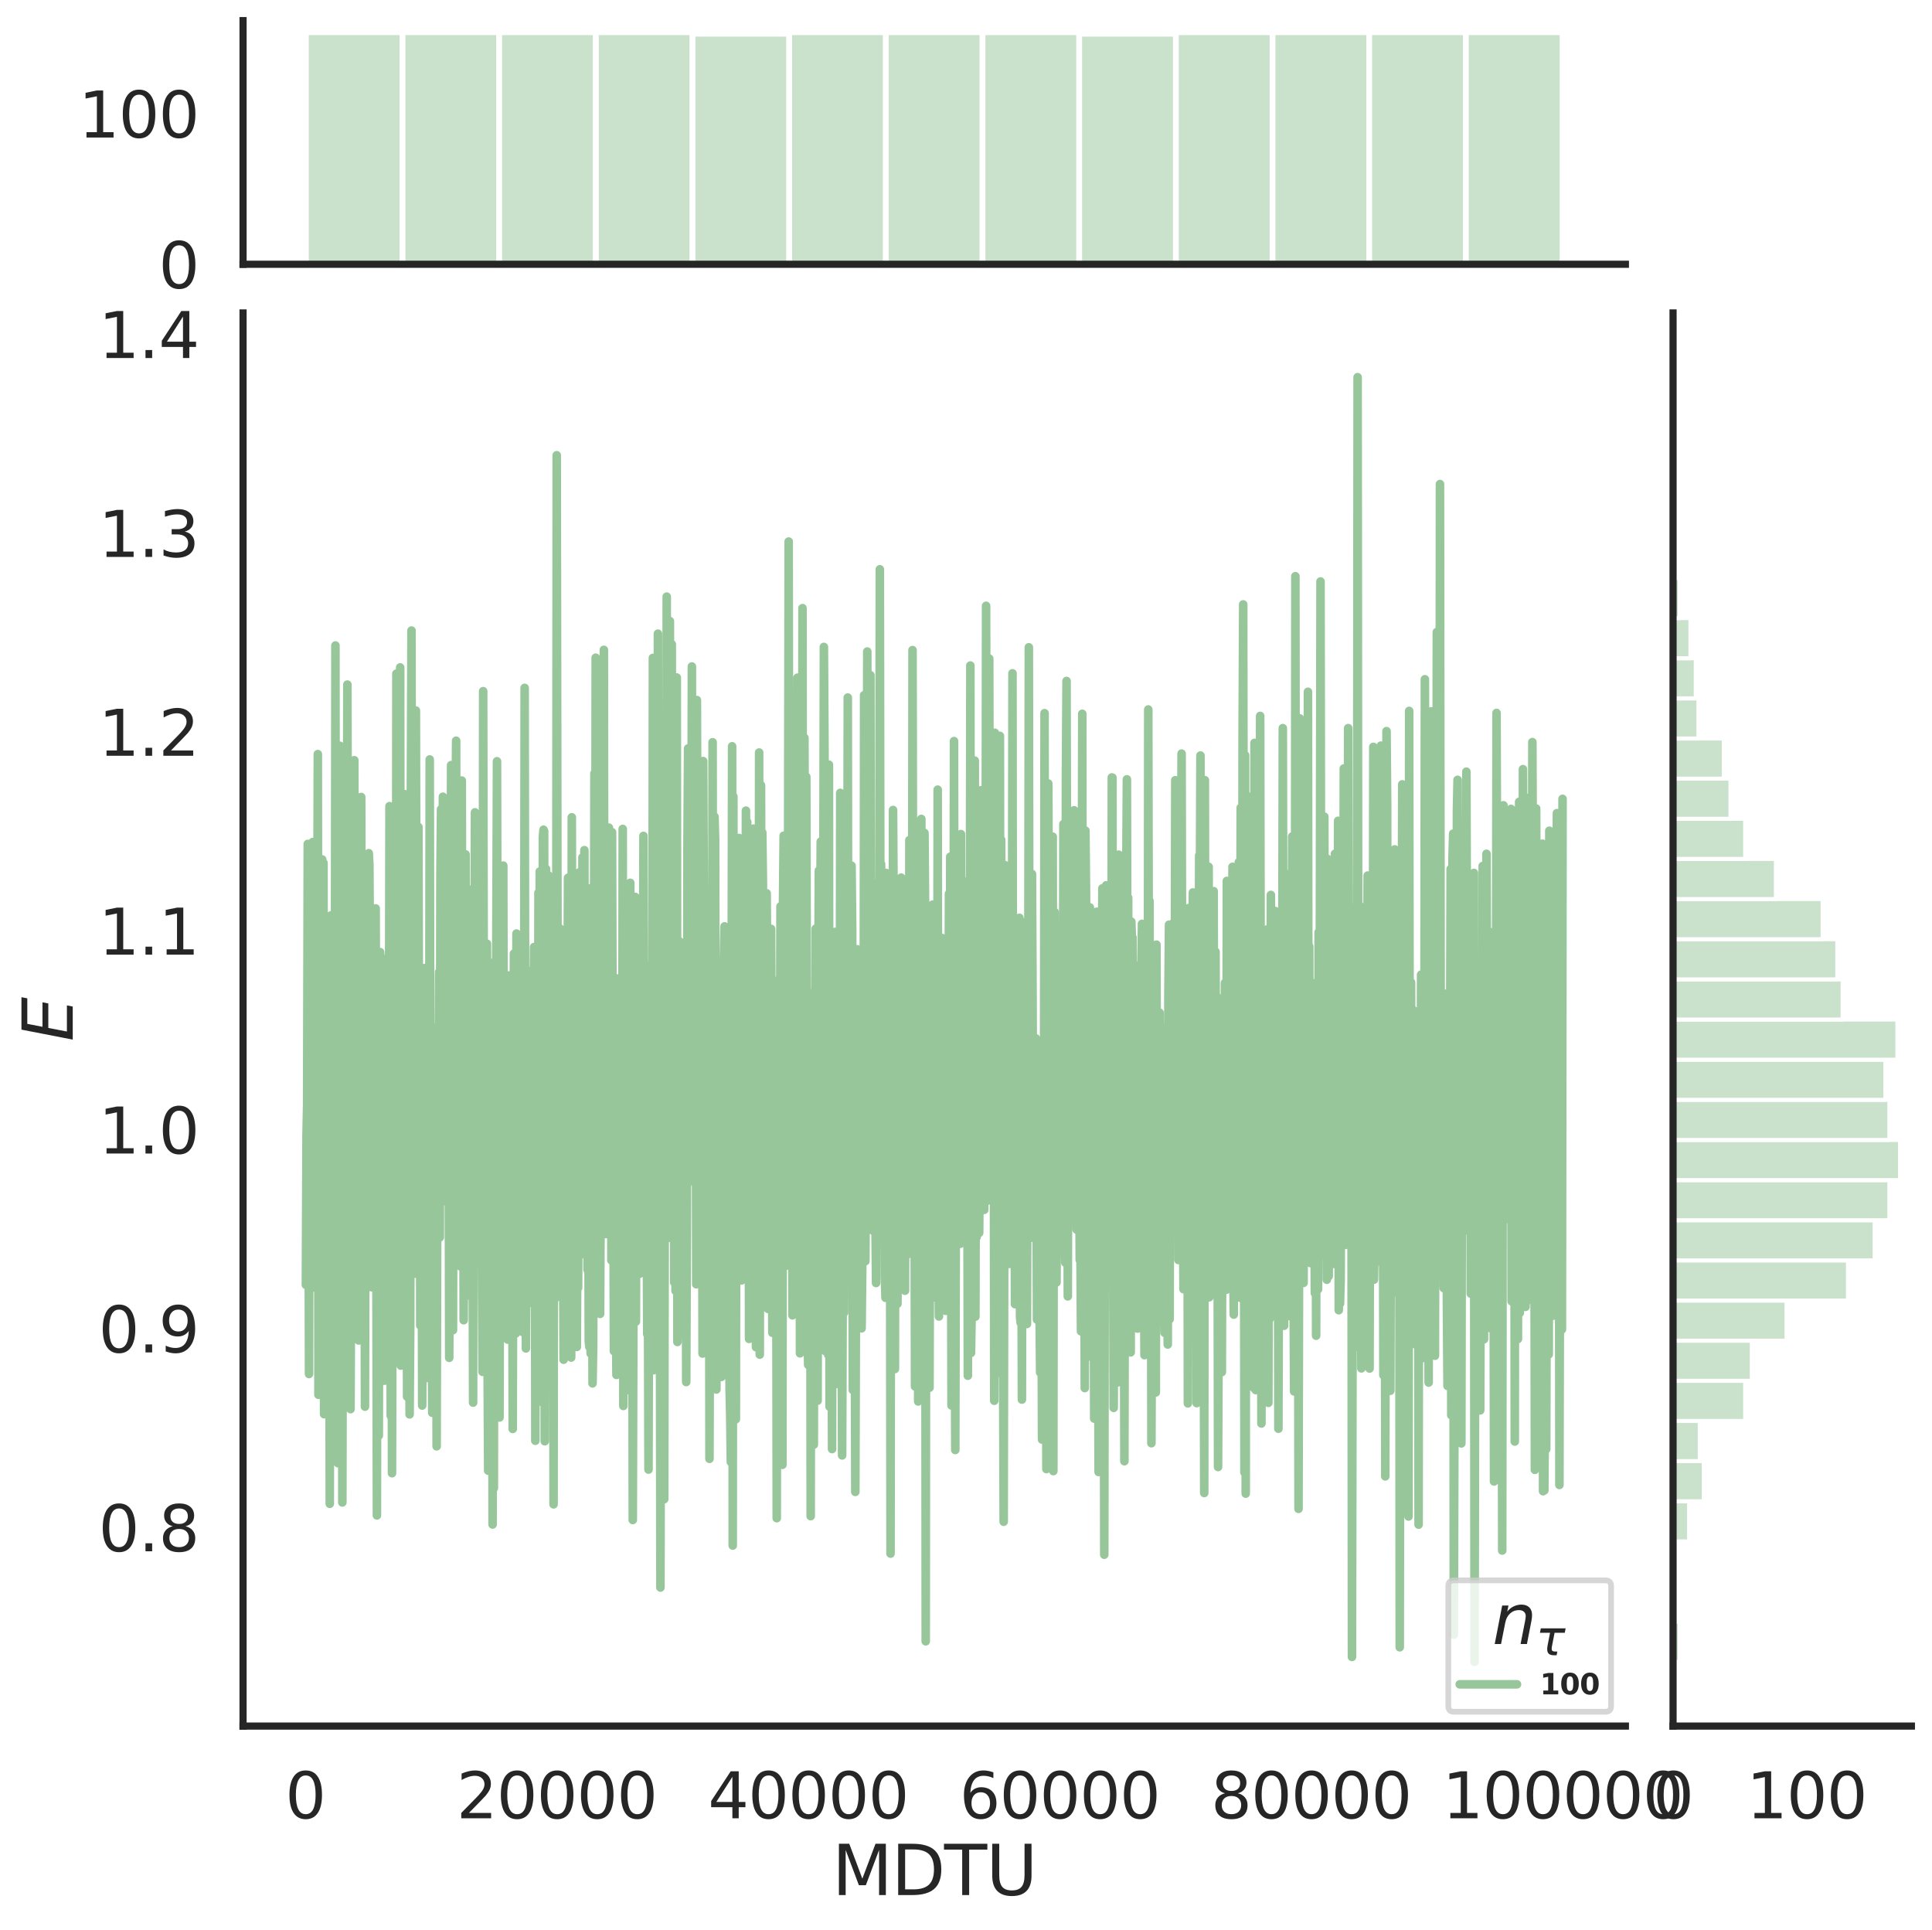<?xml version="1.0" encoding="utf-8" standalone="no"?>
<!DOCTYPE svg PUBLIC "-//W3C//DTD SVG 1.1//EN"
  "http://www.w3.org/Graphics/SVG/1.1/DTD/svg11.dtd">
<svg height="674.159pt" version="1.1" viewBox="0 0 674.984 674.159" width="674.984pt" xmlns="http://www.w3.org/2000/svg" xmlns:xlink="http://www.w3.org/1999/xlink">
 <defs>
  <style type="text/css">*{stroke-linecap:butt;stroke-linejoin:round;}</style>
 </defs>
 <g id="figure_1">
  <g id="patch_1">
   <path d="M 0 674.159 
L 674.984 674.159 
L 674.984 0 
L 0 0 
z
" style="fill:#ffffff;"/>
  </g>
  <g id="axes_1">
   <g id="patch_2">
    <path d="M 84.914 602.94 
L 567.864 602.94 
L 567.864 109.327 
L 84.914 109.327 
z
" style="fill:none;"/>
   </g>
   <g id="matplotlib.axis_1">
    <g id="xtick_1">
     <g id="text_1">
      <!-- 0 -->
      <g style="fill:#262626;" transform="translate(99.648 635.157)scale(0.22 -0.22)">
       <defs>
        <path d="M 2034 4250 
Q 1547 4250 1301 3770 
Q 1056 3291 1056 2328 
Q 1056 1369 1301 889 
Q 1547 409 2034 409 
Q 2525 409 2770 889 
Q 3016 1369 3016 2328 
Q 3016 3291 2770 3770 
Q 2525 4250 2034 4250 
z
M 2034 4750 
Q 2819 4750 3233 4129 
Q 3647 3509 3647 2328 
Q 3647 1150 3233 529 
Q 2819 -91 2034 -91 
Q 1250 -91 836 529 
Q 422 1150 422 2328 
Q 422 3509 836 4129 
Q 1250 4750 2034 4750 
z
" id="DejaVuSans-30" transform="scale(0.016)"/>
       </defs>
       <use xlink:href="#DejaVuSans-30"/>
      </g>
     </g>
    </g>
    <g id="xtick_2">
     <g id="text_2">
      <!-- 20000 -->
      <g style="fill:#262626;" transform="translate(159.506 635.157)scale(0.22 -0.22)">
       <defs>
        <path d="M 1228 531 
L 3431 531 
L 3431 0 
L 469 0 
L 469 531 
Q 828 903 1448 1529 
Q 2069 2156 2228 2338 
Q 2531 2678 2651 2914 
Q 2772 3150 2772 3378 
Q 2772 3750 2511 3984 
Q 2250 4219 1831 4219 
Q 1534 4219 1204 4116 
Q 875 4013 500 3803 
L 500 4441 
Q 881 4594 1212 4672 
Q 1544 4750 1819 4750 
Q 2544 4750 2975 4387 
Q 3406 4025 3406 3419 
Q 3406 3131 3298 2873 
Q 3191 2616 2906 2266 
Q 2828 2175 2409 1742 
Q 1991 1309 1228 531 
z
" id="DejaVuSans-32" transform="scale(0.016)"/>
       </defs>
       <use xlink:href="#DejaVuSans-32"/>
       <use x="63.623" xlink:href="#DejaVuSans-30"/>
       <use x="127.246" xlink:href="#DejaVuSans-30"/>
       <use x="190.869" xlink:href="#DejaVuSans-30"/>
       <use x="254.492" xlink:href="#DejaVuSans-30"/>
      </g>
     </g>
    </g>
    <g id="xtick_3">
     <g id="text_3">
      <!-- 40000 -->
      <g style="fill:#262626;" transform="translate(247.359 635.157)scale(0.22 -0.22)">
       <defs>
        <path d="M 2419 4116 
L 825 1625 
L 2419 1625 
L 2419 4116 
z
M 2253 4666 
L 3047 4666 
L 3047 1625 
L 3713 1625 
L 3713 1100 
L 3047 1100 
L 3047 0 
L 2419 0 
L 2419 1100 
L 313 1100 
L 313 1709 
L 2253 4666 
z
" id="DejaVuSans-34" transform="scale(0.016)"/>
       </defs>
       <use xlink:href="#DejaVuSans-34"/>
       <use x="63.623" xlink:href="#DejaVuSans-30"/>
       <use x="127.246" xlink:href="#DejaVuSans-30"/>
       <use x="190.869" xlink:href="#DejaVuSans-30"/>
       <use x="254.492" xlink:href="#DejaVuSans-30"/>
      </g>
     </g>
    </g>
    <g id="xtick_4">
     <g id="text_4">
      <!-- 60000 -->
      <g style="fill:#262626;" transform="translate(335.212 635.157)scale(0.22 -0.22)">
       <defs>
        <path d="M 2113 2584 
Q 1688 2584 1439 2293 
Q 1191 2003 1191 1497 
Q 1191 994 1439 701 
Q 1688 409 2113 409 
Q 2538 409 2786 701 
Q 3034 994 3034 1497 
Q 3034 2003 2786 2293 
Q 2538 2584 2113 2584 
z
M 3366 4563 
L 3366 3988 
Q 3128 4100 2886 4159 
Q 2644 4219 2406 4219 
Q 1781 4219 1451 3797 
Q 1122 3375 1075 2522 
Q 1259 2794 1537 2939 
Q 1816 3084 2150 3084 
Q 2853 3084 3261 2657 
Q 3669 2231 3669 1497 
Q 3669 778 3244 343 
Q 2819 -91 2113 -91 
Q 1303 -91 875 529 
Q 447 1150 447 2328 
Q 447 3434 972 4092 
Q 1497 4750 2381 4750 
Q 2619 4750 2861 4703 
Q 3103 4656 3366 4563 
z
" id="DejaVuSans-36" transform="scale(0.016)"/>
       </defs>
       <use xlink:href="#DejaVuSans-36"/>
       <use x="63.623" xlink:href="#DejaVuSans-30"/>
       <use x="127.246" xlink:href="#DejaVuSans-30"/>
       <use x="190.869" xlink:href="#DejaVuSans-30"/>
       <use x="254.492" xlink:href="#DejaVuSans-30"/>
      </g>
     </g>
    </g>
    <g id="xtick_5">
     <g id="text_5">
      <!-- 80000 -->
      <g style="fill:#262626;" transform="translate(423.065 635.157)scale(0.22 -0.22)">
       <defs>
        <path d="M 2034 2216 
Q 1584 2216 1326 1975 
Q 1069 1734 1069 1313 
Q 1069 891 1326 650 
Q 1584 409 2034 409 
Q 2484 409 2743 651 
Q 3003 894 3003 1313 
Q 3003 1734 2745 1975 
Q 2488 2216 2034 2216 
z
M 1403 2484 
Q 997 2584 770 2862 
Q 544 3141 544 3541 
Q 544 4100 942 4425 
Q 1341 4750 2034 4750 
Q 2731 4750 3128 4425 
Q 3525 4100 3525 3541 
Q 3525 3141 3298 2862 
Q 3072 2584 2669 2484 
Q 3125 2378 3379 2068 
Q 3634 1759 3634 1313 
Q 3634 634 3220 271 
Q 2806 -91 2034 -91 
Q 1263 -91 848 271 
Q 434 634 434 1313 
Q 434 1759 690 2068 
Q 947 2378 1403 2484 
z
M 1172 3481 
Q 1172 3119 1398 2916 
Q 1625 2713 2034 2713 
Q 2441 2713 2670 2916 
Q 2900 3119 2900 3481 
Q 2900 3844 2670 4047 
Q 2441 4250 2034 4250 
Q 1625 4250 1398 4047 
Q 1172 3844 1172 3481 
z
" id="DejaVuSans-38" transform="scale(0.016)"/>
       </defs>
       <use xlink:href="#DejaVuSans-38"/>
       <use x="63.623" xlink:href="#DejaVuSans-30"/>
       <use x="127.246" xlink:href="#DejaVuSans-30"/>
       <use x="190.869" xlink:href="#DejaVuSans-30"/>
       <use x="254.492" xlink:href="#DejaVuSans-30"/>
      </g>
     </g>
    </g>
    <g id="xtick_6">
     <g id="text_6">
      <!-- 100000 -->
      <g style="fill:#262626;" transform="translate(503.919 635.157)scale(0.22 -0.22)">
       <defs>
        <path d="M 794 531 
L 1825 531 
L 1825 4091 
L 703 3866 
L 703 4441 
L 1819 4666 
L 2450 4666 
L 2450 531 
L 3481 531 
L 3481 0 
L 794 0 
L 794 531 
z
" id="DejaVuSans-31" transform="scale(0.016)"/>
       </defs>
       <use xlink:href="#DejaVuSans-31"/>
       <use x="63.623" xlink:href="#DejaVuSans-30"/>
       <use x="127.246" xlink:href="#DejaVuSans-30"/>
       <use x="190.869" xlink:href="#DejaVuSans-30"/>
       <use x="254.492" xlink:href="#DejaVuSans-30"/>
       <use x="318.115" xlink:href="#DejaVuSans-30"/>
      </g>
     </g>
    </g>
    <g id="text_7">
     <!-- MDTU -->
     <g style="fill:#262626;" transform="translate(290.683 661.968)scale(0.24 -0.24)">
      <defs>
       <path d="M 628 4666 
L 1569 4666 
L 2759 1491 
L 3956 4666 
L 4897 4666 
L 4897 0 
L 4281 0 
L 4281 4097 
L 3078 897 
L 2444 897 
L 1241 4097 
L 1241 0 
L 628 0 
L 628 4666 
z
" id="DejaVuSans-4d" transform="scale(0.016)"/>
       <path d="M 1259 4147 
L 1259 519 
L 2022 519 
Q 2988 519 3436 956 
Q 3884 1394 3884 2338 
Q 3884 3275 3436 3711 
Q 2988 4147 2022 4147 
L 1259 4147 
z
M 628 4666 
L 1925 4666 
Q 3281 4666 3915 4102 
Q 4550 3538 4550 2338 
Q 4550 1131 3912 565 
Q 3275 0 1925 0 
L 628 0 
L 628 4666 
z
" id="DejaVuSans-44" transform="scale(0.016)"/>
       <path d="M -19 4666 
L 3928 4666 
L 3928 4134 
L 2272 4134 
L 2272 0 
L 1638 0 
L 1638 4134 
L -19 4134 
L -19 4666 
z
" id="DejaVuSans-54" transform="scale(0.016)"/>
       <path d="M 556 4666 
L 1191 4666 
L 1191 1831 
Q 1191 1081 1462 751 
Q 1734 422 2344 422 
Q 2950 422 3222 751 
Q 3494 1081 3494 1831 
L 3494 4666 
L 4128 4666 
L 4128 1753 
Q 4128 841 3676 375 
Q 3225 -91 2344 -91 
Q 1459 -91 1007 375 
Q 556 841 556 1753 
L 556 4666 
z
" id="DejaVuSans-55" transform="scale(0.016)"/>
      </defs>
      <use xlink:href="#DejaVuSans-4d"/>
      <use x="86.279" xlink:href="#DejaVuSans-44"/>
      <use x="163.281" xlink:href="#DejaVuSans-54"/>
      <use x="224.365" xlink:href="#DejaVuSans-55"/>
     </g>
    </g>
   </g>
   <g id="matplotlib.axis_2">
    <g id="ytick_1">
     <g id="text_8">
      <!-- 0.8 -->
      <g style="fill:#262626;" transform="translate(34.428 541.884)scale(0.22 -0.22)">
       <defs>
        <path d="M 684 794 
L 1344 794 
L 1344 0 
L 684 0 
L 684 794 
z
" id="DejaVuSans-2e" transform="scale(0.016)"/>
       </defs>
       <use xlink:href="#DejaVuSans-30"/>
       <use x="63.623" xlink:href="#DejaVuSans-2e"/>
       <use x="95.41" xlink:href="#DejaVuSans-38"/>
      </g>
     </g>
    </g>
    <g id="ytick_2">
     <g id="text_9">
      <!-- 0.9 -->
      <g style="fill:#262626;" transform="translate(34.428 472.415)scale(0.22 -0.22)">
       <defs>
        <path d="M 703 97 
L 703 672 
Q 941 559 1184 500 
Q 1428 441 1663 441 
Q 2288 441 2617 861 
Q 2947 1281 2994 2138 
Q 2813 1869 2534 1725 
Q 2256 1581 1919 1581 
Q 1219 1581 811 2004 
Q 403 2428 403 3163 
Q 403 3881 828 4315 
Q 1253 4750 1959 4750 
Q 2769 4750 3195 4129 
Q 3622 3509 3622 2328 
Q 3622 1225 3098 567 
Q 2575 -91 1691 -91 
Q 1453 -91 1209 -44 
Q 966 3 703 97 
z
M 1959 2075 
Q 2384 2075 2632 2365 
Q 2881 2656 2881 3163 
Q 2881 3666 2632 3958 
Q 2384 4250 1959 4250 
Q 1534 4250 1286 3958 
Q 1038 3666 1038 3163 
Q 1038 2656 1286 2365 
Q 1534 2075 1959 2075 
z
" id="DejaVuSans-39" transform="scale(0.016)"/>
       </defs>
       <use xlink:href="#DejaVuSans-30"/>
       <use x="63.623" xlink:href="#DejaVuSans-2e"/>
       <use x="95.41" xlink:href="#DejaVuSans-39"/>
      </g>
     </g>
    </g>
    <g id="ytick_3">
     <g id="text_10">
      <!-- 1.0 -->
      <g style="fill:#262626;" transform="translate(34.428 402.945)scale(0.22 -0.22)">
       <use xlink:href="#DejaVuSans-31"/>
       <use x="63.623" xlink:href="#DejaVuSans-2e"/>
       <use x="95.41" xlink:href="#DejaVuSans-30"/>
      </g>
     </g>
    </g>
    <g id="ytick_4">
     <g id="text_11">
      <!-- 1.1 -->
      <g style="fill:#262626;" transform="translate(34.428 333.476)scale(0.22 -0.22)">
       <use xlink:href="#DejaVuSans-31"/>
       <use x="63.623" xlink:href="#DejaVuSans-2e"/>
       <use x="95.41" xlink:href="#DejaVuSans-31"/>
      </g>
     </g>
    </g>
    <g id="ytick_5">
     <g id="text_12">
      <!-- 1.2 -->
      <g style="fill:#262626;" transform="translate(34.428 264.007)scale(0.22 -0.22)">
       <use xlink:href="#DejaVuSans-31"/>
       <use x="63.623" xlink:href="#DejaVuSans-2e"/>
       <use x="95.41" xlink:href="#DejaVuSans-32"/>
      </g>
     </g>
    </g>
    <g id="ytick_6">
     <g id="text_13">
      <!-- 1.3 -->
      <g style="fill:#262626;" transform="translate(34.428 194.537)scale(0.22 -0.22)">
       <defs>
        <path d="M 2597 2516 
Q 3050 2419 3304 2112 
Q 3559 1806 3559 1356 
Q 3559 666 3084 287 
Q 2609 -91 1734 -91 
Q 1441 -91 1130 -33 
Q 819 25 488 141 
L 488 750 
Q 750 597 1062 519 
Q 1375 441 1716 441 
Q 2309 441 2620 675 
Q 2931 909 2931 1356 
Q 2931 1769 2642 2001 
Q 2353 2234 1838 2234 
L 1294 2234 
L 1294 2753 
L 1863 2753 
Q 2328 2753 2575 2939 
Q 2822 3125 2822 3475 
Q 2822 3834 2567 4026 
Q 2313 4219 1838 4219 
Q 1578 4219 1281 4162 
Q 984 4106 628 3988 
L 628 4550 
Q 988 4650 1302 4700 
Q 1616 4750 1894 4750 
Q 2613 4750 3031 4423 
Q 3450 4097 3450 3541 
Q 3450 3153 3228 2886 
Q 3006 2619 2597 2516 
z
" id="DejaVuSans-33" transform="scale(0.016)"/>
       </defs>
       <use xlink:href="#DejaVuSans-31"/>
       <use x="63.623" xlink:href="#DejaVuSans-2e"/>
       <use x="95.41" xlink:href="#DejaVuSans-33"/>
      </g>
     </g>
    </g>
    <g id="ytick_7">
     <g id="text_14">
      <!-- 1.4 -->
      <g style="fill:#262626;" transform="translate(34.428 125.068)scale(0.22 -0.22)">
       <use xlink:href="#DejaVuSans-31"/>
       <use x="63.623" xlink:href="#DejaVuSans-2e"/>
       <use x="95.41" xlink:href="#DejaVuSans-34"/>
      </g>
     </g>
    </g>
    <g id="text_15">
     <!-- $E$ -->
     <g style="fill:#262626;" transform="translate(25.436 363.813)rotate(-90)scale(0.24 -0.24)">
      <defs>
       <path d="M 1081 4666 
L 4031 4666 
L 3928 4134 
L 1606 4134 
L 1338 2753 
L 3566 2753 
L 3463 2222 
L 1234 2222 
L 909 531 
L 3284 531 
L 3181 0 
L 172 0 
L 1081 4666 
z
" id="DejaVuSans-Oblique-45" transform="scale(0.016)"/>
      </defs>
      <use transform="translate(0 0.094)" xlink:href="#DejaVuSans-Oblique-45"/>
     </g>
    </g>
   </g>
   <g id="line2d_1">
    <path clip-path="url(#p531f8e1b59)" d="M 106.867 448.813 
L 107.086 396.689 
L 107.306 385.903 
L 107.526 294.791 
L 107.965 479.953 
L 108.184 344.292 
L 108.404 414.311 
L 108.624 350.527 
L 108.843 422.539 
L 109.283 294.14 
L 109.502 409.771 
L 109.722 449.691 
L 109.941 403.275 
L 110.161 406.515 
L 110.381 399.038 
L 110.82 338.707 
L 111.04 263.419 
L 111.259 487.211 
L 111.479 360.236 
L 111.699 347.063 
L 111.918 356.403 
L 112.138 454.437 
L 112.357 459.625 
L 112.577 300.222 
L 112.797 409.867 
L 113.016 301.446 
L 113.236 493.988 
L 113.456 375.459 
L 113.675 438.833 
L 113.895 341.164 
L 114.334 332.27 
L 114.554 417.193 
L 114.773 344.791 
L 114.993 414.225 
L 115.213 525.296 
L 115.432 383.069 
L 115.652 319.746 
L 115.872 400.607 
L 116.091 332.411 
L 116.311 346 
L 116.53 409.644 
L 116.97 398.057 
L 117.189 225.483 
L 117.409 497.817 
L 117.629 357.438 
L 117.848 400.101 
L 118.068 511.104 
L 118.288 389.353 
L 118.507 349.75 
L 118.727 260.507 
L 118.946 328.087 
L 119.166 503.662 
L 119.386 262.857 
L 119.605 524.826 
L 120.045 314.337 
L 120.264 402.885 
L 120.484 350.076 
L 120.923 407.441 
L 121.143 346.771 
L 121.362 239.138 
L 121.802 436.836 
L 122.241 364.006 
L 122.461 492.224 
L 122.68 434.487 
L 122.9 300.148 
L 123.119 355.926 
L 123.339 371.844 
L 123.559 331.25 
L 123.778 265.56 
L 124.218 419.764 
L 124.437 322.043 
L 124.657 431.224 
L 124.876 295.615 
L 125.316 468.242 
L 125.975 352.098 
L 126.194 278.408 
L 126.414 405.982 
L 126.853 328.972 
L 127.073 417.278 
L 127.292 375.682 
L 127.512 491.365 
L 127.732 368.277 
L 127.951 370.699 
L 128.171 369.468 
L 128.391 364.98 
L 128.61 444.926 
L 128.83 298.035 
L 129.049 302.001 
L 129.269 340.064 
L 129.489 322.131 
L 129.928 449.681 
L 130.148 402.078 
L 130.367 424.749 
L 130.587 359.249 
L 130.807 439.912 
L 131.246 317.317 
L 131.685 529.356 
L 131.905 358.47 
L 132.124 343.784 
L 132.344 501.488 
L 132.564 377.281 
L 132.783 332.574 
L 133.003 336.026 
L 133.442 403.037 
L 133.662 394.151 
L 133.881 393.524 
L 134.101 453.58 
L 134.321 482.298 
L 134.76 340.426 
L 134.98 434.362 
L 135.199 334.82 
L 135.419 447.447 
L 135.638 463.782 
L 135.858 393.869 
L 136.078 281.604 
L 136.297 283.878 
L 136.517 494.546 
L 136.737 327.258 
L 136.956 514.611 
L 137.396 315.964 
L 137.615 299.606 
L 137.835 434.031 
L 138.054 332.268 
L 138.274 416.204 
L 138.494 235.311 
L 138.713 284.646 
L 139.153 471.78 
L 139.372 436.652 
L 139.592 375.301 
L 139.811 233.144 
L 140.031 477.032 
L 140.251 356.704 
L 140.47 344.917 
L 140.69 409.385 
L 140.91 307.117 
L 141.129 441.315 
L 141.349 277.401 
L 141.788 346.214 
L 142.008 364.529 
L 142.227 487.877 
L 142.447 352.151 
L 142.667 450.808 
L 142.886 356.803 
L 143.106 494.071 
L 143.326 462.717 
L 143.545 276.067 
L 143.765 220.26 
L 143.984 375.658 
L 144.204 389.73 
L 144.424 359.342 
L 144.643 423.962 
L 144.863 409.211 
L 145.083 444.9 
L 145.302 248.212 
L 145.522 361.712 
L 145.742 404.439 
L 145.961 320.451 
L 146.181 288.865 
L 146.4 376.058 
L 146.62 341.886 
L 146.84 463.012 
L 147.279 387.153 
L 147.499 490.975 
L 147.938 370.256 
L 148.157 394.299 
L 148.377 338.154 
L 148.597 358.733 
L 148.816 362.491 
L 149.036 481.367 
L 149.256 373.595 
L 149.475 378.666 
L 149.695 401.375 
L 149.915 408.667 
L 150.134 265.29 
L 150.354 398.628 
L 150.573 457.147 
L 150.793 441.224 
L 151.013 493.501 
L 151.232 358.942 
L 151.452 381.65 
L 151.672 489.425 
L 151.891 366.035 
L 152.111 415.484 
L 152.331 384.578 
L 152.55 505.214 
L 152.77 415.543 
L 152.989 393.417 
L 153.209 396.703 
L 153.429 339.541 
L 153.648 432.227 
L 153.868 306.035 
L 154.088 282.682 
L 154.307 382.926 
L 154.746 278.307 
L 154.966 401.778 
L 155.186 416.953 
L 155.405 336.135 
L 155.625 370.151 
L 155.845 330.882 
L 156.064 383.741 
L 156.284 355.778 
L 156.504 420.21 
L 156.723 373.996 
L 156.943 474.301 
L 157.162 430.092 
L 157.602 267.277 
L 157.821 446.44 
L 158.041 324.495 
L 158.261 464.644 
L 158.48 349.374 
L 158.7 307.063 
L 158.919 435.287 
L 159.139 287.66 
L 159.359 258.738 
L 159.578 389.379 
L 160.018 332.124 
L 160.237 387.809 
L 160.457 388.146 
L 160.677 345.581 
L 160.896 442.399 
L 161.116 389.674 
L 161.335 272.662 
L 161.555 399.96 
L 161.775 361.67 
L 161.994 461.164 
L 162.214 388.741 
L 162.434 437.588 
L 162.653 298.452 
L 162.873 452.69 
L 163.312 371.627 
L 163.532 424.233 
L 163.751 330.086 
L 163.971 332.78 
L 164.191 310.808 
L 164.41 370.02 
L 164.85 324.199 
L 165.289 489.955 
L 165.508 326.775 
L 165.728 350.519 
L 165.948 283.766 
L 166.607 362.106 
L 166.826 424.71 
L 167.046 365.102 
L 167.266 426.273 
L 167.485 435.847 
L 167.924 387.08 
L 168.144 406.35 
L 168.583 479.189 
L 168.803 241.438 
L 169.242 471.701 
L 169.462 449.339 
L 169.681 341.449 
L 169.901 430.159 
L 170.121 329.642 
L 170.34 474.65 
L 170.56 513.721 
L 170.78 407.132 
L 171.439 440.97 
L 171.658 484.997 
L 171.878 374.391 
L 172.097 532.523 
L 172.317 418.439 
L 172.537 519.829 
L 172.756 335.987 
L 172.976 473.363 
L 173.196 363.504 
L 173.415 326.398 
L 173.635 265.923 
L 174.074 462.359 
L 174.294 456.09 
L 174.513 495.143 
L 174.953 323.045 
L 175.172 380.038 
L 175.612 349.79 
L 175.831 302.377 
L 176.051 413.796 
L 176.27 385.509 
L 176.49 428.633 
L 176.71 413.861 
L 176.929 375.726 
L 177.149 357.843 
L 177.369 467.929 
L 177.588 367.977 
L 177.808 340.742 
L 178.027 435.79 
L 178.247 381.055 
L 178.467 395.047 
L 178.686 434.11 
L 178.906 397.216 
L 179.126 499.141 
L 179.565 333.088 
L 180.224 465.769 
L 180.443 326.104 
L 180.663 421.497 
L 180.883 378.366 
L 181.102 438.465 
L 181.322 410.12 
L 181.542 440.38 
L 181.761 340.471 
L 181.981 330.147 
L 182.2 338.072 
L 182.42 444.561 
L 182.64 465.312 
L 182.859 401.214 
L 183.079 392.086 
L 183.299 240.284 
L 183.518 400.045 
L 183.738 471.027 
L 184.177 381.998 
L 184.397 400.456 
L 184.616 369.558 
L 184.836 455.202 
L 185.056 379.547 
L 185.275 342.472 
L 185.495 339.21 
L 185.715 400.41 
L 185.934 413.387 
L 186.154 447.536 
L 186.374 361.952 
L 186.593 330.82 
L 186.813 340.115 
L 187.032 503.276 
L 187.252 403.703 
L 187.472 370.3 
L 187.691 473.273 
L 187.911 444.812 
L 188.131 311.842 
L 188.35 436.209 
L 188.57 304.436 
L 188.789 478.339 
L 189.009 431.343 
L 189.229 489.683 
L 189.448 431.646 
L 189.668 292.218 
L 189.888 289.84 
L 190.107 290.312 
L 190.327 503.448 
L 190.547 350.285 
L 190.766 303.529 
L 190.986 378.961 
L 191.205 336.021 
L 191.425 468.465 
L 191.645 305.825 
L 191.864 420.531 
L 192.084 441.397 
L 192.523 367.312 
L 192.743 410.906 
L 192.962 417.326 
L 193.182 317.47 
L 193.402 525.478 
L 193.621 328.617 
L 193.841 361.124 
L 194.061 365.706 
L 194.28 453.278 
L 194.5 159.022 
L 194.939 432.54 
L 195.159 451.55 
L 195.378 360.275 
L 195.598 324.307 
L 195.818 446.186 
L 196.037 398.018 
L 196.257 397.539 
L 196.477 433.828 
L 196.696 428.875 
L 196.916 474.967 
L 197.135 330.287 
L 197.355 450.057 
L 197.575 363.141 
L 197.794 357.546 
L 198.014 339.43 
L 198.234 364.628 
L 198.453 306.622 
L 198.673 435.413 
L 198.893 326.924 
L 199.332 361.664 
L 199.551 474.213 
L 199.771 285.495 
L 199.991 416.092 
L 200.43 421.765 
L 200.65 454.082 
L 201.089 311.689 
L 201.309 432.425 
L 201.528 470.508 
L 201.748 425.509 
L 201.967 449.861 
L 202.187 403.794 
L 202.407 304.717 
L 202.626 405.65 
L 202.846 438.233 
L 203.066 329.028 
L 203.285 402.322 
L 203.505 299.49 
L 203.724 390.385 
L 203.944 418.742 
L 204.164 296.979 
L 204.383 395.1 
L 204.603 420.84 
L 204.823 399.435 
L 205.042 317.499 
L 205.262 443.545 
L 205.482 392.488 
L 205.701 468.46 
L 205.921 470.541 
L 206.14 399.426 
L 206.36 472.795 
L 206.58 310.191 
L 207.019 483.232 
L 207.239 470.274 
L 207.678 270.17 
L 207.897 397.058 
L 208.117 229.743 
L 208.337 420.971 
L 208.556 372.226 
L 208.776 416.222 
L 208.996 306.996 
L 209.215 264.919 
L 209.655 458.96 
L 209.874 413.1 
L 210.094 411.649 
L 210.533 364.294 
L 210.753 407.925 
L 210.972 227.005 
L 211.192 412.612 
L 211.412 319.023 
L 211.631 431.082 
L 211.851 403.999 
L 212.29 325.116 
L 212.51 356.472 
L 212.729 289.106 
L 212.949 394.209 
L 213.169 381.954 
L 213.388 333.699 
L 213.608 440.263 
L 213.828 290.69 
L 214.047 373.514 
L 214.267 398.441 
L 214.486 471.968 
L 214.706 450.078 
L 214.926 356.807 
L 215.145 445.497 
L 215.365 480.272 
L 215.585 341.787 
L 215.804 372.634 
L 216.024 373.806 
L 216.243 355.739 
L 216.463 400.218 
L 216.683 364.466 
L 216.902 459.321 
L 217.122 352.626 
L 217.342 456.735 
L 217.561 289.555 
L 217.781 491.118 
L 218.001 360.875 
L 218.22 434.983 
L 218.44 370.508 
L 218.659 387.047 
L 218.879 485.672 
L 219.099 367.453 
L 219.318 427.426 
L 219.538 441.712 
L 220.197 308.381 
L 220.417 406.399 
L 220.636 369.516 
L 220.856 401.969 
L 221.075 530.952 
L 221.515 382.613 
L 221.734 427.027 
L 221.954 313.317 
L 222.174 461.661 
L 222.393 317.606 
L 222.613 418.122 
L 222.832 354.695 
L 223.052 415.702 
L 223.272 417.486 
L 223.491 444.941 
L 223.711 324.433 
L 223.931 323.634 
L 224.15 347.346 
L 224.37 427.762 
L 224.59 375.848 
L 224.809 291.989 
L 225.029 379.779 
L 225.248 379.351 
L 225.468 386.139 
L 225.688 383.868 
L 225.907 414.486 
L 226.127 466.027 
L 226.347 436.69 
L 226.566 513.341 
L 227.005 337.418 
L 227.225 376.032 
L 227.445 366.269 
L 227.884 400.441 
L 228.104 229.826 
L 228.323 478.645 
L 228.543 398.685 
L 228.763 387.249 
L 228.982 326.769 
L 229.202 332.129 
L 229.641 434.102 
L 229.861 221.349 
L 230.08 433.622 
L 230.3 432.902 
L 230.52 428.331 
L 230.739 554.542 
L 230.959 426.184 
L 231.398 311.869 
L 231.618 476.975 
L 231.837 453.016 
L 232.057 523.68 
L 232.277 389.285 
L 232.496 354.796 
L 232.716 430.389 
L 232.936 208.416 
L 233.155 411.926 
L 233.375 396.854 
L 233.594 365.739 
L 233.814 377.052 
L 234.034 216.95 
L 234.253 369.3 
L 234.473 432.48 
L 234.693 225.036 
L 234.912 394.986 
L 235.132 249.244 
L 235.352 261.81 
L 235.571 447.971 
L 235.791 363.411 
L 236.01 450.892 
L 236.45 236.665 
L 236.669 468.767 
L 236.889 356.125 
L 237.109 362.94 
L 237.328 328.782 
L 237.548 466.505 
L 237.767 418.006 
L 237.987 453.875 
L 238.207 336.96 
L 238.426 432.124 
L 238.866 352.175 
L 239.085 431.094 
L 239.305 456.216 
L 239.525 365.912 
L 239.744 482.761 
L 239.964 428.506 
L 240.183 295.685 
L 240.403 261.432 
L 240.623 395.648 
L 240.842 330.696 
L 241.062 396.13 
L 241.282 401.102 
L 241.501 340.681 
L 241.721 232.809 
L 241.94 374.42 
L 242.16 412.706 
L 242.38 365.429 
L 242.599 264.981 
L 242.819 360.407 
L 243.039 322.774 
L 243.258 448.601 
L 243.478 244.541 
L 243.698 320.241 
L 243.917 356.309 
L 244.137 441.676 
L 244.576 347.71 
L 244.796 426.955 
L 245.015 424.404 
L 245.235 360.1 
L 245.455 472.812 
L 245.674 265.859 
L 245.894 314.038 
L 246.113 395.402 
L 246.333 380.83 
L 246.553 415.783 
L 246.772 369.027 
L 246.992 375.411 
L 247.212 408.831 
L 247.431 340.999 
L 247.651 347.363 
L 247.871 509.581 
L 248.09 432.708 
L 248.31 446.143 
L 248.529 478.65 
L 248.749 396.925 
L 248.969 259.28 
L 249.188 437.742 
L 249.408 293.71 
L 249.628 285.286 
L 249.847 293.229 
L 250.067 431.988 
L 250.287 485.361 
L 250.506 398.913 
L 250.726 381.902 
L 250.945 398.801 
L 251.165 380.506 
L 251.385 413.628 
L 251.604 426.611 
L 251.824 391.346 
L 252.044 480.972 
L 252.263 336.013 
L 252.483 416.506 
L 252.922 334.586 
L 253.142 323.6 
L 253.361 341.57 
L 253.581 457.558 
L 253.801 426.622 
L 254.02 364.4 
L 254.24 423.205 
L 254.46 402.693 
L 254.679 422.886 
L 254.899 485.295 
L 255.118 494.567 
L 255.338 510.702 
L 255.777 260.69 
L 255.997 539.885 
L 256.217 278.246 
L 256.436 452.889 
L 256.875 406.91 
L 257.095 495.758 
L 257.315 331.726 
L 257.534 366.222 
L 257.754 353.418 
L 257.974 421.757 
L 258.193 292.725 
L 258.633 416.504 
L 259.072 447.258 
L 259.511 332.425 
L 259.731 394.823 
L 260.17 308.61 
L 260.39 388.956 
L 260.609 283.164 
L 260.829 373.637 
L 261.048 287.095 
L 261.268 330.091 
L 261.488 335.328 
L 261.707 467.69 
L 261.927 464.471 
L 262.147 349.738 
L 262.366 422.792 
L 262.586 405.346 
L 262.806 402.714 
L 263.245 289.455 
L 263.464 387.497 
L 263.684 344.017 
L 263.904 444.822 
L 264.123 470.594 
L 264.563 306.575 
L 264.782 348.239 
L 265.002 422.461 
L 265.221 262.869 
L 265.441 473.187 
L 265.661 338.34 
L 265.88 274.301 
L 266.1 416.978 
L 266.32 290.832 
L 266.539 307.855 
L 266.759 430.869 
L 266.979 397.799 
L 267.198 407.03 
L 267.418 401.535 
L 267.637 372.698 
L 267.857 312.04 
L 268.077 345.538 
L 268.296 457.207 
L 268.516 421.604 
L 268.736 327.821 
L 268.955 426.062 
L 269.395 324.47 
L 269.614 377.081 
L 269.834 465.553 
L 270.053 446.771 
L 270.273 463.573 
L 270.712 342.84 
L 270.932 436.777 
L 271.152 388.665 
L 271.371 530.325 
L 271.591 378.885 
L 271.81 447.588 
L 272.25 342.061 
L 272.469 386.623 
L 272.689 316.605 
L 273.128 417.793 
L 273.348 511.671 
L 273.568 314.685 
L 273.787 291.933 
L 274.007 394.077 
L 274.226 341.337 
L 274.446 365.124 
L 274.666 442.142 
L 274.885 314.835 
L 275.105 428.22 
L 275.544 189.17 
L 275.764 379.846 
L 275.983 345.791 
L 276.203 429.093 
L 276.423 400.399 
L 276.642 318.7 
L 276.862 459.463 
L 277.082 357.435 
L 277.301 327.084 
L 277.741 411.787 
L 277.96 290.227 
L 278.399 434.339 
L 278.619 236.729 
L 278.839 282.522 
L 279.058 431.964 
L 279.278 250.943 
L 279.498 472.737 
L 279.717 333.592 
L 279.937 397.547 
L 280.156 357.3 
L 280.376 212.428 
L 280.596 414.633 
L 280.815 353.432 
L 281.035 257.742 
L 281.255 313.842 
L 281.474 320.171 
L 281.694 271.338 
L 282.133 463.172 
L 282.353 476.771 
L 282.572 366.798 
L 282.792 358.059 
L 283.012 359.04 
L 283.231 529.607 
L 283.451 352.009 
L 283.671 346.935 
L 283.89 427.567 
L 284.11 385.445 
L 284.33 504.655 
L 284.549 375.424 
L 284.769 442.027 
L 284.988 324.392 
L 285.428 484.556 
L 285.647 489.281 
L 285.867 350.748 
L 286.087 304.092 
L 286.306 445.58 
L 286.526 328.949 
L 286.745 294.001 
L 286.965 394.26 
L 287.185 439.024 
L 287.404 324.07 
L 287.624 318.883 
L 287.844 225.985 
L 288.063 262.542 
L 288.283 471.926 
L 288.503 318.565 
L 288.722 391.106 
L 288.942 338.077 
L 289.161 349.914 
L 289.381 473.312 
L 289.601 267.115 
L 289.82 491.377 
L 290.04 390.292 
L 290.26 396.56 
L 290.479 433.307 
L 290.699 506.176 
L 290.918 345.168 
L 291.138 386.509 
L 291.358 456.12 
L 291.577 359.397 
L 291.797 325.529 
L 292.017 458.353 
L 292.456 418.092 
L 292.676 380.624 
L 292.895 483.501 
L 293.334 434.4 
L 293.554 276.965 
L 294.213 508.392 
L 294.433 445.625 
L 294.652 339.474 
L 294.872 458.562 
L 295.091 363.589 
L 295.311 377.18 
L 295.531 418.52 
L 295.75 433.56 
L 295.97 377.297 
L 296.19 243.668 
L 296.409 421.662 
L 296.629 365.473 
L 296.849 405.535 
L 297.068 411.01 
L 297.288 432.536 
L 297.507 302.4 
L 297.727 323.893 
L 297.947 485.522 
L 298.166 464.724 
L 298.386 405.512 
L 298.606 449.096 
L 298.825 521.139 
L 299.045 451.365 
L 299.265 426.245 
L 299.484 331.594 
L 299.704 378.05 
L 299.923 338.121 
L 300.143 395.307 
L 300.363 373.964 
L 300.582 332.318 
L 300.802 374.409 
L 301.022 464.002 
L 301.241 442.503 
L 301.461 377.433 
L 301.68 440.756 
L 301.9 242.834 
L 302.339 440.545 
L 302.779 344.124 
L 302.998 227.58 
L 303.218 346.937 
L 303.438 404.836 
L 303.657 387.55 
L 303.877 403.063 
L 304.096 235.849 
L 304.316 417.788 
L 304.536 385.776 
L 304.755 331.919 
L 304.975 429.889 
L 305.195 308.39 
L 305.634 413.125 
L 305.853 426.098 
L 306.073 448.165 
L 306.293 337.281 
L 306.512 368.082 
L 306.732 431.66 
L 306.952 415.951 
L 307.171 345.321 
L 307.391 198.866 
L 307.611 345.474 
L 307.83 301.821 
L 308.05 402.561 
L 308.269 365.413 
L 308.489 381.558 
L 308.709 345.392 
L 308.928 384.389 
L 309.148 446.119 
L 309.368 453.336 
L 309.587 304.927 
L 309.807 390.698 
L 310.026 341.811 
L 310.246 376.987 
L 310.466 306.31 
L 310.685 411.071 
L 310.905 370.783 
L 311.125 542.699 
L 311.344 361.457 
L 311.564 470.939 
L 311.784 456.186 
L 312.003 282.942 
L 312.223 317.378 
L 312.442 476.058 
L 312.662 478.224 
L 312.882 339.467 
L 313.101 404.156 
L 313.321 373.669 
L 313.541 455.445 
L 313.76 418.193 
L 313.98 316.549 
L 314.419 355.85 
L 314.639 362.149 
L 314.858 306.568 
L 315.078 316.256 
L 315.298 432.88 
L 315.517 320.021 
L 315.737 393.792 
L 315.957 392.231 
L 316.176 450.861 
L 316.615 317.041 
L 316.835 438.407 
L 317.055 386.474 
L 317.494 401.747 
L 317.714 293.457 
L 317.933 425.257 
L 318.153 403.387 
L 318.373 408.136 
L 318.592 396.395 
L 318.812 227.093 
L 319.031 337.167 
L 319.251 348.524 
L 319.471 394.415 
L 319.69 484.312 
L 319.91 363.554 
L 320.13 368.34 
L 320.349 418.608 
L 320.569 383.901 
L 320.788 489.547 
L 321.008 431.002 
L 321.228 311.733 
L 321.447 439.471 
L 321.887 286.067 
L 322.106 413.507 
L 322.326 387.144 
L 322.546 329.596 
L 322.765 386.996 
L 322.985 290.953 
L 323.204 317.338 
L 323.424 573.324 
L 323.644 317.706 
L 323.863 467.247 
L 324.303 370.249 
L 324.522 325.187 
L 324.742 484.749 
L 324.961 406.639 
L 325.181 423.83 
L 325.401 390.27 
L 325.62 401.915 
L 325.84 316.003 
L 326.06 433.967 
L 326.279 381.443 
L 326.499 401.012 
L 326.719 375.753 
L 326.938 453.283 
L 327.158 351.414 
L 327.377 453.483 
L 327.597 275.839 
L 327.817 430.842 
L 328.036 459.86 
L 328.256 437.522 
L 328.476 451.215 
L 328.695 349.804 
L 328.915 361.729 
L 329.134 327.661 
L 329.354 422.921 
L 329.793 331.409 
L 330.233 435.139 
L 330.452 457.891 
L 330.672 348.059 
L 330.892 451.663 
L 331.111 361.889 
L 331.331 396.473 
L 331.55 312.197 
L 331.77 405.185 
L 331.99 299.264 
L 332.429 490.961 
L 332.868 327.164 
L 333.088 381.585 
L 333.308 258.874 
L 333.527 440.396 
L 333.747 506.499 
L 333.966 408.85 
L 334.186 368.01 
L 334.406 377.927 
L 334.625 364.897 
L 334.845 301.496 
L 335.065 410.484 
L 335.284 354.063 
L 335.504 434.459 
L 335.723 291.363 
L 335.943 424.003 
L 336.163 394.782 
L 336.382 307.648 
L 336.602 405.761 
L 336.822 333.492 
L 337.041 413.781 
L 337.261 388.811 
L 337.481 378.325 
L 337.7 356.56 
L 337.92 382.493 
L 338.139 480.557 
L 338.359 375.313 
L 338.579 373.271 
L 338.798 365.476 
L 339.018 232.485 
L 339.238 472.607 
L 339.457 459.54 
L 339.677 423.834 
L 339.896 349.576 
L 340.336 395.501 
L 340.555 265.688 
L 340.775 459.93 
L 340.995 369.818 
L 341.214 432.095 
L 341.434 399.131 
L 341.654 319.137 
L 341.873 296.804 
L 342.093 430.649 
L 342.312 403.426 
L 342.532 411.892 
L 342.752 276.034 
L 342.971 356.334 
L 343.411 416.448 
L 343.63 403.986 
L 343.85 422.624 
L 344.069 336.495 
L 344.289 369.345 
L 344.509 211.616 
L 344.948 419.423 
L 345.168 403.886 
L 345.387 345.011 
L 345.607 230.047 
L 345.827 333.375 
L 346.046 319.325 
L 346.485 380.295 
L 346.925 399.376 
L 347.144 313.365 
L 347.364 489.3 
L 347.584 255.969 
L 347.803 427.268 
L 348.023 268.008 
L 348.462 458.806 
L 348.682 363.859 
L 349.121 357.46 
L 349.341 257.055 
L 349.56 439.91 
L 349.78 293.34 
L 350.219 480.285 
L 350.439 472.829 
L 350.658 531.561 
L 351.098 302.197 
L 351.317 419.671 
L 351.757 341.599 
L 351.976 379.638 
L 352.196 365.669 
L 352.416 425.898 
L 352.635 441.497 
L 353.074 362.965 
L 353.294 422.335 
L 353.514 375.813 
L 353.733 235.198 
L 353.953 440.887 
L 354.173 356.116 
L 354.392 371.481 
L 354.612 455.558 
L 354.831 357.616 
L 355.051 402.668 
L 355.71 371.069 
L 355.93 382.156 
L 356.149 320.612 
L 356.369 460.049 
L 356.589 462.076 
L 356.808 418.61 
L 357.028 488.893 
L 357.247 337.878 
L 357.467 362.704 
L 357.687 326.78 
L 357.906 322.252 
L 358.346 441.846 
L 358.565 337.051 
L 358.785 462.478 
L 359.004 386.264 
L 359.224 365.472 
L 359.444 226.11 
L 359.663 369.313 
L 359.883 353.11 
L 360.322 432.356 
L 360.542 305.292 
L 360.762 350.641 
L 360.981 431.397 
L 361.201 384.563 
L 361.42 420.996 
L 361.86 362.672 
L 362.079 398.629 
L 362.299 460.971 
L 362.519 413.363 
L 362.738 448.471 
L 362.958 395.085 
L 363.177 456.754 
L 363.397 479.398 
L 363.617 405.007 
L 363.836 440.938 
L 364.056 502.851 
L 364.276 437.443 
L 364.495 435.714 
L 364.715 422.015 
L 364.935 249.121 
L 365.154 395.454 
L 365.593 513.168 
L 366.033 378.701 
L 366.252 273.716 
L 366.692 412.98 
L 366.911 408.384 
L 367.131 353.537 
L 367.351 423.716 
L 367.79 292.252 
L 368.009 513.869 
L 368.229 350.929 
L 368.449 318.554 
L 368.668 403.882 
L 368.888 374.746 
L 369.108 447.97 
L 369.327 386.096 
L 369.547 378.926 
L 369.766 416.691 
L 369.986 324.485 
L 370.206 411.01 
L 370.425 334.639 
L 370.645 419.287 
L 370.865 372.597 
L 371.304 423.222 
L 371.524 287.87 
L 371.743 295.035 
L 371.963 419.855 
L 372.182 441.063 
L 372.402 271.266 
L 372.622 237.879 
L 373.061 452.839 
L 373.281 347.984 
L 373.5 400.462 
L 373.72 416.965 
L 373.939 393.408 
L 374.159 346.381 
L 374.379 366.728 
L 374.598 284.779 
L 374.818 286.86 
L 375.038 426.622 
L 375.257 283.038 
L 375.477 320.317 
L 375.697 300.504 
L 376.136 429.513 
L 376.355 343.618 
L 376.795 424.54 
L 377.014 401.902 
L 377.234 440.114 
L 377.454 433.487 
L 377.673 465.048 
L 378.112 249.345 
L 378.332 457.066 
L 378.552 371.035 
L 378.771 391.572 
L 378.991 484.866 
L 379.211 290.143 
L 379.43 311.925 
L 379.65 464.956 
L 379.87 474.019 
L 380.089 322.241 
L 380.309 361.7 
L 380.528 363.529 
L 380.748 316.951 
L 380.968 321.269 
L 381.407 379.36 
L 381.627 378.024 
L 381.846 336.365 
L 382.286 495.539 
L 382.505 376.26 
L 382.944 412.325 
L 383.164 318.49 
L 383.823 514.178 
L 384.043 377.257 
L 384.262 352.534 
L 384.701 455.27 
L 384.921 352.746 
L 385.141 310.322 
L 385.36 461.571 
L 385.58 411.367 
L 385.8 543.082 
L 386.019 397.957 
L 386.239 443.478 
L 386.459 309.253 
L 386.678 344.436 
L 386.898 357.967 
L 387.117 321.76 
L 387.337 402.083 
L 387.557 348.215 
L 387.776 423.529 
L 387.996 400.94 
L 388.216 421.143 
L 388.435 271.566 
L 388.655 271.624 
L 388.874 427.771 
L 389.094 491.78 
L 389.314 304.004 
L 389.533 414.689 
L 389.973 322.243 
L 390.192 312.213 
L 390.412 331.987 
L 390.632 482.856 
L 390.851 298.549 
L 391.071 329.833 
L 391.29 427.874 
L 391.51 375.957 
L 391.73 369.377 
L 391.949 374.632 
L 392.169 410.206 
L 392.389 314.551 
L 392.828 510.413 
L 393.047 393.525 
L 393.267 405.239 
L 393.487 304.674 
L 393.706 272.232 
L 393.926 371.56 
L 394.146 313.584 
L 394.365 436.932 
L 394.585 410.951 
L 395.024 472.397 
L 395.244 321.936 
L 395.463 328.279 
L 395.683 327.501 
L 396.122 403.376 
L 396.342 377.851 
L 396.562 337.23 
L 396.781 421.181 
L 397.001 441.74 
L 397.221 356.214 
L 397.44 464.094 
L 397.66 421.634 
L 397.879 405.602 
L 398.099 371.351 
L 398.319 365.362 
L 398.538 459.629 
L 398.758 344.771 
L 398.978 322.714 
L 399.197 420.695 
L 399.417 421.563 
L 399.636 433.694 
L 399.856 473.38 
L 400.076 356.479 
L 400.295 449.403 
L 400.515 324.698 
L 400.735 340.307 
L 400.954 438.946 
L 401.174 247.832 
L 401.394 364.849 
L 401.613 314.713 
L 401.833 432.816 
L 402.052 392.334 
L 402.272 504.132 
L 402.711 383.766 
L 402.931 406.41 
L 403.151 366.142 
L 403.37 427.837 
L 403.59 450.796 
L 403.809 486.406 
L 404.029 329.982 
L 404.249 419.253 
L 404.468 390.071 
L 404.688 387.34 
L 404.908 426.901 
L 405.127 353.741 
L 405.347 413.323 
L 405.567 378.032 
L 405.786 444.134 
L 406.006 448.886 
L 406.225 359.061 
L 406.445 393.698 
L 406.665 448.827 
L 406.884 465.58 
L 407.104 418.615 
L 407.324 416.467 
L 407.543 402.183 
L 407.982 469.661 
L 408.202 348.023 
L 408.422 323.017 
L 408.641 460.814 
L 408.861 344.757 
L 409.081 389.403 
L 409.3 370.065 
L 409.52 399.293 
L 409.74 322.628 
L 409.959 427.405 
L 410.179 409.544 
L 410.398 363.674 
L 410.618 272.544 
L 410.838 358.375 
L 411.057 324.441 
L 411.277 386.833 
L 411.497 323.279 
L 411.716 440.135 
L 411.936 423.386 
L 412.155 388.8 
L 412.375 428.116 
L 412.595 310.774 
L 412.814 263.25 
L 413.034 371.27 
L 413.473 450.32 
L 413.693 332.22 
L 413.913 389.559 
L 414.132 376.355 
L 414.352 329.495 
L 414.571 419.044 
L 414.791 333.966 
L 415.011 490.218 
L 415.23 317.223 
L 415.45 450.871 
L 415.67 424.715 
L 415.889 379.531 
L 416.329 446.771 
L 416.548 337.977 
L 416.768 311.744 
L 416.987 366.313 
L 417.207 363.988 
L 417.427 408.031 
L 417.646 348.839 
L 417.866 374.063 
L 418.086 490.129 
L 418.525 393.824 
L 418.744 366.86 
L 418.964 298.837 
L 419.184 316.966 
L 419.403 263.921 
L 419.623 449.704 
L 419.843 455.32 
L 420.062 367.811 
L 420.282 366.424 
L 420.502 419.27 
L 420.721 521.523 
L 420.941 272.523 
L 421.16 407.523 
L 421.38 344.2 
L 421.6 364.762 
L 421.819 365.578 
L 422.039 350.356 
L 422.259 302.77 
L 422.478 453.166 
L 422.698 428.73 
L 422.917 368.982 
L 423.137 419.05 
L 423.576 389.701 
L 424.016 311.298 
L 424.235 409.325 
L 424.455 392.181 
L 424.675 332.452 
L 424.894 431.235 
L 425.114 348.159 
L 425.333 390.896 
L 425.553 512.44 
L 425.773 461.662 
L 425.992 353.131 
L 426.212 455.39 
L 426.432 395 
L 426.651 384.57 
L 426.871 479.299 
L 427.09 402.126 
L 427.53 409.88 
L 427.749 389.747 
L 427.969 343.339 
L 428.189 420.631 
L 428.408 450.533 
L 428.628 307.712 
L 428.848 428.969 
L 429.067 427.989 
L 429.506 364.275 
L 429.726 433.09 
L 429.946 445.959 
L 430.165 405.678 
L 430.385 406.455 
L 430.605 302.799 
L 430.824 438.213 
L 431.044 459.214 
L 431.264 317.458 
L 431.483 366.1 
L 431.703 335.631 
L 432.142 453.277 
L 432.362 370.016 
L 432.581 382.173 
L 432.801 301.188 
L 433.021 373.468 
L 433.24 393.794 
L 433.46 282.177 
L 433.679 453.459 
L 433.899 435.22 
L 434.119 258.739 
L 434.338 211.13 
L 434.778 514.346 
L 434.997 263.806 
L 435.217 521.734 
L 435.437 277.73 
L 435.656 464.136 
L 435.876 366.333 
L 436.315 460.972 
L 436.535 388.111 
L 436.754 398.414 
L 436.974 390.415 
L 437.194 321.722 
L 437.413 305.819 
L 437.633 413.723 
L 437.852 435.515 
L 438.072 484.845 
L 438.292 259.504 
L 438.511 447.951 
L 438.731 485.572 
L 438.951 403.556 
L 439.17 440.096 
L 439.39 369.569 
L 439.61 362.742 
L 439.829 417.883 
L 440.049 301.173 
L 440.268 250.078 
L 440.708 497.244 
L 441.147 349.476 
L 441.367 408.111 
L 441.586 359.664 
L 441.806 385.603 
L 442.025 326.854 
L 442.245 404.448 
L 442.465 399.147 
L 442.684 324.673 
L 443.124 490.031 
L 443.343 404.931 
L 443.563 460.778 
L 443.783 417.052 
L 444.002 312.615 
L 444.222 411.736 
L 444.441 327.514 
L 444.661 431.292 
L 444.881 403.319 
L 445.1 346.504 
L 445.54 318.233 
L 445.759 367.827 
L 445.979 385.33 
L 446.199 412.409 
L 446.418 390.906 
L 446.638 499.067 
L 447.077 347.128 
L 447.297 461.733 
L 447.516 342.498 
L 447.736 362.289 
L 447.956 360.486 
L 448.175 254.353 
L 448.614 463.098 
L 448.834 335.875 
L 449.054 327.099 
L 449.273 396.295 
L 449.493 305.334 
L 449.713 400.888 
L 449.932 383.31 
L 450.152 459.741 
L 450.372 404.614 
L 450.591 408.601 
L 450.811 335.837 
L 451.03 423.008 
L 451.25 373.799 
L 451.47 292.194 
L 451.689 347.973 
L 451.909 445.027 
L 452.129 486.046 
L 452.348 449.554 
L 452.568 201.291 
L 452.787 425.69 
L 453.007 402.142 
L 453.227 314.579 
L 453.446 372.274 
L 453.666 527.058 
L 453.886 422.869 
L 454.105 250.946 
L 454.325 443.566 
L 454.545 310.718 
L 454.764 416.665 
L 454.984 405.704 
L 455.203 315.651 
L 455.423 448.131 
L 455.643 394.538 
L 455.862 422.97 
L 456.082 301.681 
L 456.302 433.335 
L 456.521 323.087 
L 456.741 406.407 
L 456.96 241.657 
L 457.18 427.756 
L 457.4 330.555 
L 457.619 408.228 
L 457.839 441.203 
L 458.059 387.777 
L 458.278 390.089 
L 458.498 416.984 
L 458.718 344.503 
L 458.937 404.601 
L 459.157 408.873 
L 459.376 451.714 
L 459.596 355.048 
L 459.816 466.583 
L 460.035 343.091 
L 460.255 417.268 
L 460.475 450.419 
L 460.694 325.63 
L 460.914 438.891 
L 461.353 203.121 
L 461.573 350.206 
L 461.792 369.088 
L 462.012 403.264 
L 462.232 323.764 
L 462.451 437.806 
L 462.671 285.264 
L 462.891 377.478 
L 463.11 344.314 
L 463.549 447.021 
L 463.769 300.024 
L 463.989 355.989 
L 464.208 445.822 
L 464.428 394.466 
L 464.648 413.568 
L 465.087 333.438 
L 465.307 397.898 
L 465.526 346.431 
L 465.746 355.971 
L 466.185 441.504 
L 466.405 298.243 
L 466.844 420.567 
L 467.064 363.136 
L 467.283 388.297 
L 467.503 286.719 
L 467.722 457.676 
L 467.942 406.568 
L 468.162 455.358 
L 468.381 446.944 
L 468.601 393.375 
L 468.821 384.843 
L 469.04 430.029 
L 469.26 393.332 
L 469.48 268.453 
L 469.919 400.67 
L 470.138 434.837 
L 470.358 277.394 
L 470.578 281.784 
L 470.797 332.434 
L 471.017 254.346 
L 471.237 390.727 
L 471.456 385.579 
L 471.676 316.843 
L 471.895 425.285 
L 472.115 334.582 
L 472.335 578.79 
L 472.774 338.563 
L 472.994 427.661 
L 473.213 429.621 
L 473.433 378.386 
L 473.653 411.7 
L 473.872 470.51 
L 474.092 381.497 
L 474.311 131.764 
L 474.531 360.664 
L 474.751 461.609 
L 474.97 330.286 
L 475.19 426.44 
L 475.41 427.016 
L 475.629 477.991 
L 475.849 316.897 
L 476.068 381.535 
L 476.288 390.569 
L 476.508 325.507 
L 477.167 389.004 
L 477.386 365.802 
L 477.606 356.716 
L 477.826 305.844 
L 478.045 394.959 
L 478.265 310.468 
L 478.484 478.046 
L 478.704 375.798 
L 478.924 441.417 
L 479.143 446.903 
L 479.363 417.522 
L 479.583 406.981 
L 479.802 260.894 
L 480.022 447.008 
L 480.242 435.026 
L 480.461 382.018 
L 480.681 401.437 
L 480.9 440.78 
L 481.12 331.175 
L 481.34 370.964 
L 481.559 371.223 
L 481.779 372.61 
L 481.999 324.791 
L 482.218 392.028 
L 482.438 260.467 
L 482.657 360.02 
L 482.877 311.294 
L 483.097 371.555 
L 483.316 480.36 
L 483.536 328.22 
L 483.756 373.312 
L 483.975 515.718 
L 484.415 255.39 
L 484.634 280.932 
L 484.854 453.175 
L 485.073 424.767 
L 485.293 328.23 
L 485.513 457.264 
L 485.732 485.808 
L 486.172 336.771 
L 486.391 380.211 
L 486.611 451.589 
L 486.83 298.03 
L 487.05 432.849 
L 487.27 296.705 
L 487.489 446.525 
L 487.709 445.201 
L 487.929 309.255 
L 488.148 435.979 
L 488.368 444.893 
L 488.588 416.132 
L 488.807 310.437 
L 489.027 575.412 
L 489.246 435.602 
L 489.466 443.985 
L 489.905 273.991 
L 490.345 441.137 
L 490.564 377.854 
L 490.784 491.518 
L 491.003 283.679 
L 491.223 438.992 
L 491.443 387.077 
L 491.662 368.174 
L 491.882 307.174 
L 492.102 529.729 
L 492.321 248.333 
L 492.541 413.737 
L 492.761 427.687 
L 492.98 343.129 
L 493.2 434.51 
L 493.419 374.989 
L 493.639 356.338 
L 493.859 352.94 
L 494.078 449.665 
L 494.298 388.99 
L 494.518 469.595 
L 494.737 469.544 
L 495.176 426.302 
L 495.396 368.292 
L 495.616 532.575 
L 495.835 369.725 
L 496.055 433.486 
L 496.275 462.382 
L 496.494 340.457 
L 496.714 474.533 
L 496.934 346.194 
L 497.153 352.602 
L 497.373 446.498 
L 497.592 417.959 
L 497.812 237.277 
L 498.032 326.481 
L 498.251 304.752 
L 498.471 395.099 
L 498.691 271.141 
L 498.91 429.344 
L 499.13 482.941 
L 499.35 249.769 
L 499.569 417.634 
L 500.008 248.498 
L 500.228 368.11 
L 500.448 310.403 
L 500.887 321.338 
L 501.107 334.966 
L 501.326 473.573 
L 501.546 355.06 
L 501.765 425.61 
L 501.985 220.784 
L 502.424 381.046 
L 502.644 445.099 
L 502.864 398.815 
L 503.083 169.086 
L 503.303 341.114 
L 503.523 421.966 
L 503.742 371.594 
L 503.962 383.906 
L 504.401 449.973 
L 504.621 446.051 
L 504.84 347.136 
L 505.06 391.179 
L 505.28 350.894 
L 505.499 453.668 
L 505.719 484.109 
L 505.938 440.876 
L 506.158 366.752 
L 506.378 451.438 
L 506.817 303.563 
L 507.037 494.344 
L 507.476 299.167 
L 507.696 291.199 
L 507.915 571.018 
L 508.354 417.107 
L 508.574 445.662 
L 508.794 405.539 
L 509.013 283.181 
L 509.233 272.415 
L 509.453 421.054 
L 509.672 424.66 
L 509.892 375.794 
L 510.111 373.077 
L 510.331 355.885 
L 510.551 504.197 
L 510.77 383.669 
L 510.99 376.653 
L 511.21 410.57 
L 511.429 355.833 
L 511.649 374.502 
L 511.869 314.554 
L 512.088 356.506 
L 512.308 269.556 
L 512.747 411.469 
L 512.967 355.26 
L 513.186 420.073 
L 513.406 430.317 
L 513.626 351.255 
L 513.845 451.879 
L 514.065 358.484 
L 514.285 440.275 
L 514.504 320.586 
L 514.724 368.702 
L 514.943 304.926 
L 515.163 580.503 
L 515.602 338.076 
L 515.822 439.362 
L 516.042 400.554 
L 516.261 476.158 
L 516.7 378.694 
L 517.14 492.667 
L 517.359 417.971 
L 517.579 429.562 
L 517.799 451.643 
L 518.018 302.505 
L 518.238 439.23 
L 518.458 467.829 
L 518.677 361.814 
L 518.897 426.995 
L 519.336 298.248 
L 519.775 418.609 
L 519.995 350.075 
L 520.215 371.558 
L 520.434 336.655 
L 520.654 349.635 
L 520.873 376.121 
L 521.093 464.172 
L 521.313 325.669 
L 521.532 430.901 
L 521.752 384.376 
L 521.972 517.493 
L 522.191 362.063 
L 522.411 387.836 
L 522.631 375.404 
L 522.85 249.044 
L 523.509 462.701 
L 523.729 394.957 
L 524.168 416.508 
L 524.388 490.27 
L 524.607 392.648 
L 524.827 541.62 
L 525.046 337.141 
L 525.266 281.309 
L 525.486 426.222 
L 525.705 424.233 
L 525.925 354.709 
L 526.145 418.053 
L 526.364 411.307 
L 526.804 303.031 
L 527.023 391.993 
L 527.243 387.209 
L 527.462 351.032 
L 527.682 348.034 
L 527.902 282.565 
L 528.121 454.58 
L 528.561 336.078 
L 528.78 361.898 
L 529 338.555 
L 529.22 503.548 
L 529.439 289.74 
L 529.659 351.588 
L 529.878 344.481 
L 530.098 315.286 
L 530.318 467.75 
L 530.537 337.745 
L 530.757 280.078 
L 530.977 458.617 
L 531.196 399.29 
L 531.416 398.307 
L 531.635 398.883 
L 531.855 421.063 
L 532.075 268.675 
L 532.514 381.638 
L 532.734 315.293 
L 532.953 456.505 
L 533.173 278.651 
L 533.393 410.424 
L 533.612 415.53 
L 533.832 349.66 
L 534.271 434.221 
L 534.71 352.911 
L 534.93 454.111 
L 535.369 259.227 
L 535.808 387.854 
L 536.028 385.728 
L 536.248 513.431 
L 536.467 319.236 
L 536.687 282.413 
L 537.126 448.732 
L 537.346 496.142 
L 537.566 507.265 
L 537.785 313.184 
L 538.005 445.82 
L 538.224 319.469 
L 538.444 416.175 
L 538.664 404.958 
L 538.883 294.72 
L 539.103 520.892 
L 539.323 418.417 
L 539.542 520.632 
L 539.762 491.352 
L 539.981 368.666 
L 540.201 506.215 
L 540.64 333.878 
L 541.08 473.123 
L 541.299 290.18 
L 541.739 411.052 
L 541.958 299.222 
L 542.397 459.663 
L 542.617 374.747 
L 542.837 430.25 
L 543.056 419.768 
L 543.276 400.017 
L 543.496 334.406 
L 543.715 380.621 
L 543.935 284.05 
L 544.154 406.116 
L 544.374 393.399 
L 544.594 328.445 
L 544.813 518.714 
L 545.033 426.158 
L 545.253 451.289 
L 545.472 323.301 
L 545.692 464.424 
L 545.912 279.052 
L 545.912 279.052 
" style="fill:none;stroke:#96c69a;stroke-linecap:round;stroke-width:3;"/>
   </g>
   <g id="line2d_2"/>
   <g id="patch_3">
    <path d="M 84.914 602.94 
L 84.914 109.327 
" style="fill:none;stroke:#262626;stroke-linecap:square;stroke-linejoin:miter;stroke-width:2.5;"/>
   </g>
   <g id="patch_4">
    <path d="M 84.914 602.94 
L 567.864 602.94 
" style="fill:none;stroke:#262626;stroke-linecap:square;stroke-linejoin:miter;stroke-width:2.5;"/>
   </g>
   <g id="legend_1">
    <g id="patch_5">
     <path d="M 507.99 597.94 
L 560.864 597.94 
Q 562.864 597.94 562.864 595.94 
L 562.864 554.034 
Q 562.864 552.034 560.864 552.034 
L 507.99 552.034 
Q 505.99 552.034 505.99 554.034 
L 505.99 595.94 
Q 505.99 597.94 507.99 597.94 
z
" style="fill:#ffffff;opacity:0.8;stroke:#cccccc;stroke-linejoin:miter;stroke-width:2;"/>
    </g>
    <g id="text_16">
     <!-- $n_\tau$ -->
     <g style="fill:#262626;" transform="translate(521.347 574.271)scale(0.24 -0.24)">
      <defs>
       <path d="M 3566 2113 
L 3156 0 
L 2578 0 
L 2988 2091 
Q 3016 2238 3031 2350 
Q 3047 2463 3047 2528 
Q 3047 2791 2881 2937 
Q 2716 3084 2419 3084 
Q 1956 3084 1622 2776 
Q 1288 2469 1184 1941 
L 800 0 
L 225 0 
L 903 3500 
L 1478 3500 
L 1363 2950 
Q 1603 3253 1940 3418 
Q 2278 3584 2650 3584 
Q 3113 3584 3367 3334 
Q 3622 3084 3622 2631 
Q 3622 2519 3608 2391 
Q 3594 2263 3566 2113 
z
" id="DejaVuSans-Oblique-6e" transform="scale(0.016)"/>
       <path d="M 2103 638 
Q 2188 488 2525 488 
L 2800 488 
L 2706 0 
L 2363 0 
Q 1800 0 1600 300 
Q 1403 606 1534 1269 
L 1856 2925 
L 541 2925 
L 653 3500 
L 3881 3500 
L 3769 2925 
L 2444 2925 
L 2113 1234 
Q 2025 781 2103 638 
z
" id="DejaVuSans-Oblique-3c4" transform="scale(0.016)"/>
      </defs>
      <use xlink:href="#DejaVuSans-Oblique-6e"/>
      <use transform="translate(63.379 -16.406)scale(0.7)" xlink:href="#DejaVuSans-Oblique-3c4"/>
     </g>
    </g>
    <g id="line2d_3">
     <path d="M 509.99 588.36 
L 529.99 588.36 
" style="fill:none;stroke:#96c69a;stroke-linecap:round;stroke-width:3;"/>
    </g>
    <g id="line2d_4"/>
    <g id="text_17">
     <!-- 100 -->
     <g style="fill:#262626;" transform="translate(537.99 591.86)scale(0.1 -0.1)">
      <defs>
       <path d="M 750 831 
L 1813 831 
L 1813 3847 
L 722 3622 
L 722 4441 
L 1806 4666 
L 2950 4666 
L 2950 831 
L 4013 831 
L 4013 0 
L 750 0 
L 750 831 
z
" id="DejaVuSans-Bold-31" transform="scale(0.016)"/>
       <path d="M 2944 2338 
Q 2944 3213 2780 3570 
Q 2616 3928 2228 3928 
Q 1841 3928 1675 3570 
Q 1509 3213 1509 2338 
Q 1509 1453 1675 1090 
Q 1841 728 2228 728 
Q 2613 728 2778 1090 
Q 2944 1453 2944 2338 
z
M 4147 2328 
Q 4147 1169 3647 539 
Q 3147 -91 2228 -91 
Q 1306 -91 806 539 
Q 306 1169 306 2328 
Q 306 3491 806 4120 
Q 1306 4750 2228 4750 
Q 3147 4750 3647 4120 
Q 4147 3491 4147 2328 
z
" id="DejaVuSans-Bold-30" transform="scale(0.016)"/>
      </defs>
      <use xlink:href="#DejaVuSans-Bold-31"/>
      <use x="69.58" xlink:href="#DejaVuSans-Bold-30"/>
      <use x="139.16" xlink:href="#DejaVuSans-Bold-30"/>
     </g>
    </g>
   </g>
  </g>
  <g id="axes_2">
   <g id="patch_6">
    <path d="M 84.914 92.306 
L 567.864 92.306 
L 567.864 7.2 
L 84.914 7.2 
z
" style="fill:none;"/>
   </g>
   <g id="matplotlib.axis_3">
    <g id="xtick_7"/>
    <g id="xtick_8"/>
    <g id="xtick_9"/>
    <g id="xtick_10"/>
    <g id="xtick_11"/>
    <g id="xtick_12"/>
   </g>
   <g id="matplotlib.axis_4">
    <g id="ytick_8">
     <g id="text_18">
      <!-- 0 -->
      <g style="fill:#262626;" transform="translate(55.417 100.664)scale(0.22 -0.22)">
       <use xlink:href="#DejaVuSans-30"/>
      </g>
     </g>
    </g>
    <g id="ytick_9">
     <g id="text_19">
      <!-- 100 -->
      <g style="fill:#262626;" transform="translate(27.422 48.032)scale(0.22 -0.22)">
       <use xlink:href="#DejaVuSans-31"/>
       <use x="63.623" xlink:href="#DejaVuSans-30"/>
       <use x="127.246" xlink:href="#DejaVuSans-30"/>
      </g>
     </g>
    </g>
   </g>
   <g id="patch_7">
    <path clip-path="url(#p412af73878)" d="M 106.867 92.306 
L 140.639 92.306 
L 140.639 11.253 
L 106.867 11.253 
z
" style="fill:#96c69a;fill-opacity:0.5;stroke:#ffffff;stroke-linejoin:miter;stroke-width:2;"/>
   </g>
   <g id="patch_8">
    <path clip-path="url(#p412af73878)" d="M 140.639 92.306 
L 174.412 92.306 
L 174.412 11.253 
L 140.639 11.253 
z
" style="fill:#96c69a;fill-opacity:0.5;stroke:#ffffff;stroke-linejoin:miter;stroke-width:2;"/>
   </g>
   <g id="patch_9">
    <path clip-path="url(#p412af73878)" d="M 174.412 92.306 
L 208.185 92.306 
L 208.185 11.253 
L 174.412 11.253 
z
" style="fill:#96c69a;fill-opacity:0.5;stroke:#ffffff;stroke-linejoin:miter;stroke-width:2;"/>
   </g>
   <g id="patch_10">
    <path clip-path="url(#p412af73878)" d="M 208.185 92.306 
L 241.957 92.306 
L 241.957 11.253 
L 208.185 11.253 
z
" style="fill:#96c69a;fill-opacity:0.5;stroke:#ffffff;stroke-linejoin:miter;stroke-width:2;"/>
   </g>
   <g id="patch_11">
    <path clip-path="url(#p412af73878)" d="M 241.957 92.306 
L 275.73 92.306 
L 275.73 11.779 
L 241.957 11.779 
z
" style="fill:#96c69a;fill-opacity:0.5;stroke:#ffffff;stroke-linejoin:miter;stroke-width:2;"/>
   </g>
   <g id="patch_12">
    <path clip-path="url(#p412af73878)" d="M 275.73 92.306 
L 309.503 92.306 
L 309.503 11.253 
L 275.73 11.253 
z
" style="fill:#96c69a;fill-opacity:0.5;stroke:#ffffff;stroke-linejoin:miter;stroke-width:2;"/>
   </g>
   <g id="patch_13">
    <path clip-path="url(#p412af73878)" d="M 309.503 92.306 
L 343.275 92.306 
L 343.275 11.253 
L 309.503 11.253 
z
" style="fill:#96c69a;fill-opacity:0.5;stroke:#ffffff;stroke-linejoin:miter;stroke-width:2;"/>
   </g>
   <g id="patch_14">
    <path clip-path="url(#p412af73878)" d="M 343.275 92.306 
L 377.048 92.306 
L 377.048 11.253 
L 343.275 11.253 
z
" style="fill:#96c69a;fill-opacity:0.5;stroke:#ffffff;stroke-linejoin:miter;stroke-width:2;"/>
   </g>
   <g id="patch_15">
    <path clip-path="url(#p412af73878)" d="M 377.048 92.306 
L 410.821 92.306 
L 410.821 11.779 
L 377.048 11.779 
z
" style="fill:#96c69a;fill-opacity:0.5;stroke:#ffffff;stroke-linejoin:miter;stroke-width:2;"/>
   </g>
   <g id="patch_16">
    <path clip-path="url(#p412af73878)" d="M 410.821 92.306 
L 444.593 92.306 
L 444.593 11.253 
L 410.821 11.253 
z
" style="fill:#96c69a;fill-opacity:0.5;stroke:#ffffff;stroke-linejoin:miter;stroke-width:2;"/>
   </g>
   <g id="patch_17">
    <path clip-path="url(#p412af73878)" d="M 444.593 92.306 
L 478.366 92.306 
L 478.366 11.253 
L 444.593 11.253 
z
" style="fill:#96c69a;fill-opacity:0.5;stroke:#ffffff;stroke-linejoin:miter;stroke-width:2;"/>
   </g>
   <g id="patch_18">
    <path clip-path="url(#p412af73878)" d="M 478.366 92.306 
L 512.139 92.306 
L 512.139 11.253 
L 478.366 11.253 
z
" style="fill:#96c69a;fill-opacity:0.5;stroke:#ffffff;stroke-linejoin:miter;stroke-width:2;"/>
   </g>
   <g id="patch_19">
    <path clip-path="url(#p412af73878)" d="M 512.139 92.306 
L 545.912 92.306 
L 545.912 11.253 
L 512.139 11.253 
z
" style="fill:#96c69a;fill-opacity:0.5;stroke:#ffffff;stroke-linejoin:miter;stroke-width:2;"/>
   </g>
   <g id="patch_20">
    <path d="M 84.914 92.306 
L 84.914 7.2 
" style="fill:none;stroke:#262626;stroke-linecap:square;stroke-linejoin:miter;stroke-width:2.5;"/>
   </g>
   <g id="patch_21">
    <path d="M 84.914 92.306 
L 567.864 92.306 
" style="fill:none;stroke:#262626;stroke-linecap:square;stroke-linejoin:miter;stroke-width:2.5;"/>
   </g>
  </g>
  <g id="axes_3">
   <g id="patch_22">
    <path d="M 584.517 602.94 
L 667.784 602.94 
L 667.784 109.327 
L 584.517 109.327 
z
" style="fill:none;"/>
   </g>
   <g id="matplotlib.axis_5">
    <g id="xtick_13">
     <g id="text_20">
      <!-- 0 -->
      <g style="fill:#262626;" transform="translate(577.518 635.157)scale(0.22 -0.22)">
       <use xlink:href="#DejaVuSans-30"/>
      </g>
     </g>
    </g>
    <g id="xtick_14">
     <g id="text_21">
      <!-- 100 -->
      <g style="fill:#262626;" transform="translate(610.169 635.157)scale(0.22 -0.22)">
       <use xlink:href="#DejaVuSans-31"/>
       <use x="63.623" xlink:href="#DejaVuSans-30"/>
       <use x="127.246" xlink:href="#DejaVuSans-30"/>
      </g>
     </g>
    </g>
   </g>
   <g id="matplotlib.axis_6">
    <g id="ytick_10"/>
    <g id="ytick_11"/>
    <g id="ytick_12"/>
    <g id="ytick_13"/>
    <g id="ytick_14"/>
    <g id="ytick_15"/>
    <g id="ytick_16"/>
   </g>
   <g id="patch_23">
    <path clip-path="url(#p1f164c9442)" d="M 584.517 580.503 
L 586.85 580.503 
L 586.85 566.48 
L 584.517 566.48 
z
" style="fill:#96c69a;fill-opacity:0.5;stroke:#ffffff;stroke-linejoin:miter;stroke-width:1.402;"/>
   </g>
   <g id="patch_24">
    <path clip-path="url(#p1f164c9442)" d="M 584.517 566.48 
L 584.984 566.48 
L 584.984 552.457 
L 584.517 552.457 
z
" style="fill:#96c69a;fill-opacity:0.5;stroke:#ffffff;stroke-linejoin:miter;stroke-width:1.402;"/>
   </g>
   <g id="patch_25">
    <path clip-path="url(#p1f164c9442)" d="M 584.517 552.457 
L 586.383 552.457 
L 586.383 538.434 
L 584.517 538.434 
z
" style="fill:#96c69a;fill-opacity:0.5;stroke:#ffffff;stroke-linejoin:miter;stroke-width:1.402;"/>
   </g>
   <g id="patch_26">
    <path clip-path="url(#p1f164c9442)" d="M 584.517 538.434 
L 590.115 538.434 
L 590.115 524.411 
L 584.517 524.411 
z
" style="fill:#96c69a;fill-opacity:0.5;stroke:#ffffff;stroke-linejoin:miter;stroke-width:1.402;"/>
   </g>
   <g id="patch_27">
    <path clip-path="url(#p1f164c9442)" d="M 584.517 524.411 
L 595.246 524.411 
L 595.246 510.388 
L 584.517 510.388 
z
" style="fill:#96c69a;fill-opacity:0.5;stroke:#ffffff;stroke-linejoin:miter;stroke-width:1.402;"/>
   </g>
   <g id="patch_28">
    <path clip-path="url(#p1f164c9442)" d="M 584.517 510.388 
L 593.847 510.388 
L 593.847 496.364 
L 584.517 496.364 
z
" style="fill:#96c69a;fill-opacity:0.5;stroke:#ffffff;stroke-linejoin:miter;stroke-width:1.402;"/>
   </g>
   <g id="patch_29">
    <path clip-path="url(#p1f164c9442)" d="M 584.517 496.364 
L 609.707 496.364 
L 609.707 482.341 
L 584.517 482.341 
z
" style="fill:#96c69a;fill-opacity:0.5;stroke:#ffffff;stroke-linejoin:miter;stroke-width:1.402;"/>
   </g>
   <g id="patch_30">
    <path clip-path="url(#p1f164c9442)" d="M 584.517 482.341 
L 612.04 482.341 
L 612.04 468.318 
L 584.517 468.318 
z
" style="fill:#96c69a;fill-opacity:0.5;stroke:#ffffff;stroke-linejoin:miter;stroke-width:1.402;"/>
   </g>
   <g id="patch_31">
    <path clip-path="url(#p1f164c9442)" d="M 584.517 468.318 
L 624.168 468.318 
L 624.168 454.295 
L 584.517 454.295 
z
" style="fill:#96c69a;fill-opacity:0.5;stroke:#ffffff;stroke-linejoin:miter;stroke-width:1.402;"/>
   </g>
   <g id="patch_32">
    <path clip-path="url(#p1f164c9442)" d="M 584.517 454.295 
L 645.626 454.295 
L 645.626 440.272 
L 584.517 440.272 
z
" style="fill:#96c69a;fill-opacity:0.5;stroke:#ffffff;stroke-linejoin:miter;stroke-width:1.402;"/>
   </g>
   <g id="patch_33">
    <path clip-path="url(#p1f164c9442)" d="M 584.517 440.272 
L 654.956 440.272 
L 654.956 426.249 
L 584.517 426.249 
z
" style="fill:#96c69a;fill-opacity:0.5;stroke:#ffffff;stroke-linejoin:miter;stroke-width:1.402;"/>
   </g>
   <g id="patch_34">
    <path clip-path="url(#p1f164c9442)" d="M 584.517 426.249 
L 660.087 426.249 
L 660.087 412.226 
L 584.517 412.226 
z
" style="fill:#96c69a;fill-opacity:0.5;stroke:#ffffff;stroke-linejoin:miter;stroke-width:1.402;"/>
   </g>
   <g id="patch_35">
    <path clip-path="url(#p1f164c9442)" d="M 584.517 412.226 
L 663.819 412.226 
L 663.819 398.203 
L 584.517 398.203 
z
" style="fill:#96c69a;fill-opacity:0.5;stroke:#ffffff;stroke-linejoin:miter;stroke-width:1.402;"/>
   </g>
   <g id="patch_36">
    <path clip-path="url(#p1f164c9442)" d="M 584.517 398.203 
L 660.087 398.203 
L 660.087 384.18 
L 584.517 384.18 
z
" style="fill:#96c69a;fill-opacity:0.5;stroke:#ffffff;stroke-linejoin:miter;stroke-width:1.402;"/>
   </g>
   <g id="patch_37">
    <path clip-path="url(#p1f164c9442)" d="M 584.517 384.18 
L 658.688 384.18 
L 658.688 370.157 
L 584.517 370.157 
z
" style="fill:#96c69a;fill-opacity:0.5;stroke:#ffffff;stroke-linejoin:miter;stroke-width:1.402;"/>
   </g>
   <g id="patch_38">
    <path clip-path="url(#p1f164c9442)" d="M 584.517 370.157 
L 662.886 370.157 
L 662.886 356.133 
L 584.517 356.133 
z
" style="fill:#96c69a;fill-opacity:0.5;stroke:#ffffff;stroke-linejoin:miter;stroke-width:1.402;"/>
   </g>
   <g id="patch_39">
    <path clip-path="url(#p1f164c9442)" d="M 584.517 356.133 
L 643.761 356.133 
L 643.761 342.11 
L 584.517 342.11 
z
" style="fill:#96c69a;fill-opacity:0.5;stroke:#ffffff;stroke-linejoin:miter;stroke-width:1.402;"/>
   </g>
   <g id="patch_40">
    <path clip-path="url(#p1f164c9442)" d="M 584.517 342.11 
L 641.895 342.11 
L 641.895 328.087 
L 584.517 328.087 
z
" style="fill:#96c69a;fill-opacity:0.5;stroke:#ffffff;stroke-linejoin:miter;stroke-width:1.402;"/>
   </g>
   <g id="patch_41">
    <path clip-path="url(#p1f164c9442)" d="M 584.517 328.087 
L 636.763 328.087 
L 636.763 314.064 
L 584.517 314.064 
z
" style="fill:#96c69a;fill-opacity:0.5;stroke:#ffffff;stroke-linejoin:miter;stroke-width:1.402;"/>
   </g>
   <g id="patch_42">
    <path clip-path="url(#p1f164c9442)" d="M 584.517 314.064 
L 620.436 314.064 
L 620.436 300.041 
L 584.517 300.041 
z
" style="fill:#96c69a;fill-opacity:0.5;stroke:#ffffff;stroke-linejoin:miter;stroke-width:1.402;"/>
   </g>
   <g id="patch_43">
    <path clip-path="url(#p1f164c9442)" d="M 584.517 300.041 
L 609.707 300.041 
L 609.707 286.018 
L 584.517 286.018 
z
" style="fill:#96c69a;fill-opacity:0.5;stroke:#ffffff;stroke-linejoin:miter;stroke-width:1.402;"/>
   </g>
   <g id="patch_44">
    <path clip-path="url(#p1f164c9442)" d="M 584.517 286.018 
L 604.576 286.018 
L 604.576 271.995 
L 584.517 271.995 
z
" style="fill:#96c69a;fill-opacity:0.5;stroke:#ffffff;stroke-linejoin:miter;stroke-width:1.402;"/>
   </g>
   <g id="patch_45">
    <path clip-path="url(#p1f164c9442)" d="M 584.517 271.995 
L 602.244 271.995 
L 602.244 257.972 
L 584.517 257.972 
z
" style="fill:#96c69a;fill-opacity:0.5;stroke:#ffffff;stroke-linejoin:miter;stroke-width:1.402;"/>
   </g>
   <g id="patch_46">
    <path clip-path="url(#p1f164c9442)" d="M 584.517 257.972 
L 593.38 257.972 
L 593.38 243.949 
L 584.517 243.949 
z
" style="fill:#96c69a;fill-opacity:0.5;stroke:#ffffff;stroke-linejoin:miter;stroke-width:1.402;"/>
   </g>
   <g id="patch_47">
    <path clip-path="url(#p1f164c9442)" d="M 584.517 243.949 
L 592.447 243.949 
L 592.447 229.926 
L 584.517 229.926 
z
" style="fill:#96c69a;fill-opacity:0.5;stroke:#ffffff;stroke-linejoin:miter;stroke-width:1.402;"/>
   </g>
   <g id="patch_48">
    <path clip-path="url(#p1f164c9442)" d="M 584.517 229.926 
L 590.582 229.926 
L 590.582 215.902 
L 584.517 215.902 
z
" style="fill:#96c69a;fill-opacity:0.5;stroke:#ffffff;stroke-linejoin:miter;stroke-width:1.402;"/>
   </g>
   <g id="patch_49">
    <path clip-path="url(#p1f164c9442)" d="M 584.517 215.902 
L 586.85 215.902 
L 586.85 201.879 
L 584.517 201.879 
z
" style="fill:#96c69a;fill-opacity:0.5;stroke:#ffffff;stroke-linejoin:miter;stroke-width:1.402;"/>
   </g>
   <g id="patch_50">
    <path clip-path="url(#p1f164c9442)" d="M 584.517 201.879 
L 585.917 201.879 
L 585.917 187.856 
L 584.517 187.856 
z
" style="fill:#96c69a;fill-opacity:0.5;stroke:#ffffff;stroke-linejoin:miter;stroke-width:1.402;"/>
   </g>
   <g id="patch_51">
    <path clip-path="url(#p1f164c9442)" d="M 584.517 187.856 
L 584.517 187.856 
L 584.517 173.833 
L 584.517 173.833 
z
" style="fill:#96c69a;fill-opacity:0.5;stroke:#ffffff;stroke-linejoin:miter;stroke-width:1.402;"/>
   </g>
   <g id="patch_52">
    <path clip-path="url(#p1f164c9442)" d="M 584.517 173.833 
L 584.984 173.833 
L 584.984 159.81 
L 584.517 159.81 
z
" style="fill:#96c69a;fill-opacity:0.5;stroke:#ffffff;stroke-linejoin:miter;stroke-width:1.402;"/>
   </g>
   <g id="patch_53">
    <path clip-path="url(#p1f164c9442)" d="M 584.517 159.81 
L 584.984 159.81 
L 584.984 145.787 
L 584.517 145.787 
z
" style="fill:#96c69a;fill-opacity:0.5;stroke:#ffffff;stroke-linejoin:miter;stroke-width:1.402;"/>
   </g>
   <g id="patch_54">
    <path clip-path="url(#p1f164c9442)" d="M 584.517 145.787 
L 584.984 145.787 
L 584.984 131.764 
L 584.517 131.764 
z
" style="fill:#96c69a;fill-opacity:0.5;stroke:#ffffff;stroke-linejoin:miter;stroke-width:1.402;"/>
   </g>
   <g id="patch_55">
    <path d="M 584.517 602.94 
L 584.517 109.327 
" style="fill:none;stroke:#262626;stroke-linecap:square;stroke-linejoin:miter;stroke-width:2.5;"/>
   </g>
   <g id="patch_56">
    <path d="M 584.517 602.94 
L 667.784 602.94 
" style="fill:none;stroke:#262626;stroke-linecap:square;stroke-linejoin:miter;stroke-width:2.5;"/>
   </g>
  </g>
 </g>
 <defs>
  <clipPath id="p531f8e1b59">
   <rect height="493.613" width="482.949" x="84.914" y="109.327"/>
  </clipPath>
  <clipPath id="p412af73878">
   <rect height="85.106" width="482.949" x="84.914" y="7.2"/>
  </clipPath>
  <clipPath id="p1f164c9442">
   <rect height="493.613" width="83.267" x="584.517" y="109.327"/>
  </clipPath>
 </defs>
</svg>
